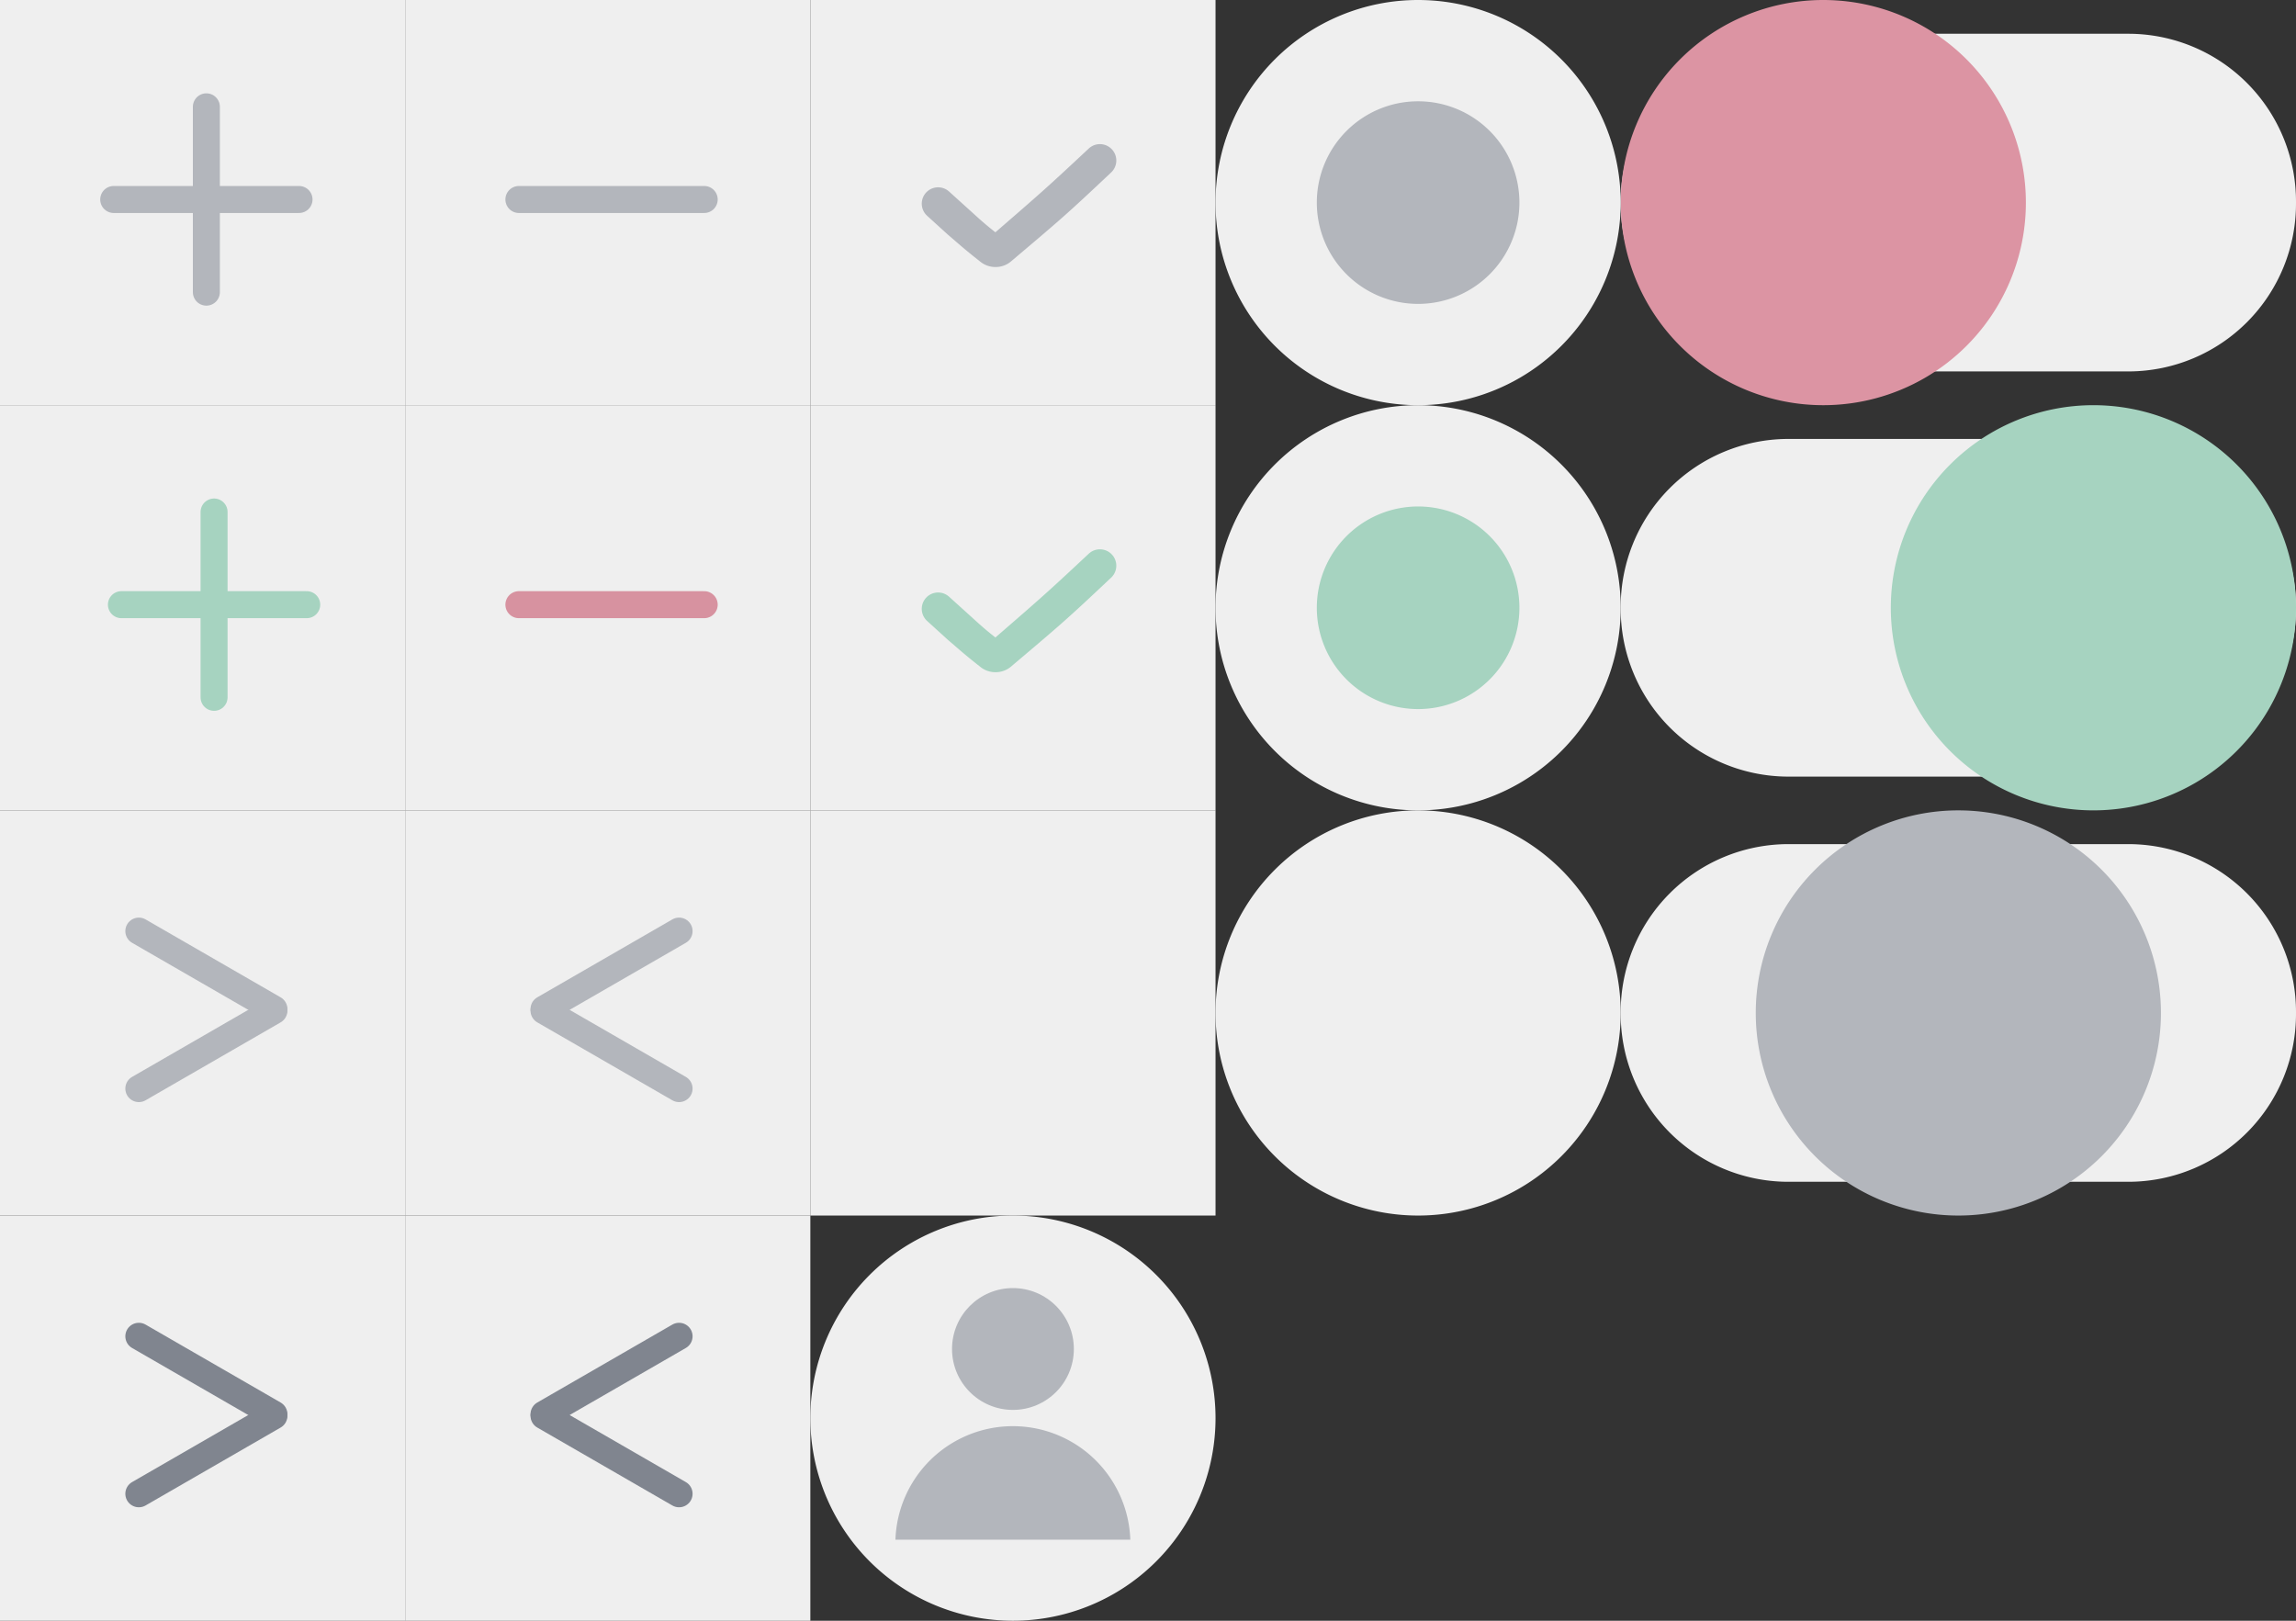 <svg xmlns="http://www.w3.org/2000/svg" width="136" height="96" viewBox="0 0 170 120"><rect x="0" y="0" width="170" height="120" fill="#333333" stroke="none"/><title>icons</title><path d="M132.33,2.5h25.34A12.42,12.42,0,0,1,170,15h0a12.42,12.42,0,0,1-12.33,12.5H132.33A12.42,12.42,0,0,1,120,15h0A12.42,12.42,0,0,1,132.33,2.5Z" fill="#efefef"/><path d="M135,0h0a15,15,0,0,1,15,15h0a15,15,0,0,1-15,15h0a15,15,0,0,1-15-15h0A15,15,0,0,1,135,0Z" fill="#dc94a3"/><path d="M132.33,32.5h25.34A12.42,12.42,0,0,1,170,45h0a12.42,12.42,0,0,1-12.33,12.5H132.33A12.42,12.42,0,0,1,120,45h0A12.42,12.42,0,0,1,132.33,32.5Z" fill="#efefef"/><path d="M155,60h0a15,15,0,0,1-15-15h0a15,15,0,0,1,15-15h0a15,15,0,0,1,15,15h0A15,15,0,0,1,155,60Z" fill="#a6d3c0"/><path d="M105,60h0a15,15,0,0,1,15,15h0a15,15,0,0,1-15,15h0A15,15,0,0,1,90,75h0A15,15,0,0,1,105,60Z" fill="#efefef"/><path d="M105,30h0a15,15,0,0,1,15,15h0a15,15,0,0,1-15,15h0A15,15,0,0,1,90,45h0A15,15,0,0,1,105,30Z" fill="#efefef"/><path d="M105,37.5h0a7.5,7.5,0,0,1,7.5,7.5h0a7.5,7.5,0,0,1-7.5,7.5h0A7.5,7.5,0,0,1,97.5,45h0A7.5,7.5,0,0,1,105,37.5Z" fill="#a6d3c0"/><path d="M105,0h0a15,15,0,0,1,15,15h0a15,15,0,0,1-15,15h0A15,15,0,0,1,90,15h0A15,15,0,0,1,105,0Z" fill="#efefef"/><path d="M105,7.5h0a7.5,7.5,0,0,1,7.5,7.5h0a7.5,7.5,0,0,1-7.5,7.5h0A7.5,7.5,0,0,1,97.5,15h0A7.5,7.5,0,0,1,105,7.5Z" fill="#b3b6bc"/><rect x="60" width="30" height="30" fill="#efefef"/><path d="M73.7,19.77a1.77,1.77,0,0,1-1.11-.39c-1.27-1-1.53-1.26-2.4-2l-1.54-1.4a1.21,1.21,0,0,1,1.62-1.8l1.56,1.41c0.74,0.67,1,.92,1.87,1.61C77,14.34,77.47,13.94,80.61,11a1.21,1.21,0,0,1,1.66,1.77c-3.31,3.12-3.68,3.43-7.43,6.6A1.75,1.75,0,0,1,73.7,19.77Z" fill="#b3b6bc"/><rect x="60" y="30" width="30" height="30" fill="#efefef"/><path d="M73.7,49.77a1.77,1.77,0,0,1-1.11-.39c-1.27-1-1.53-1.26-2.4-2l-1.54-1.4a1.21,1.21,0,0,1,1.62-1.8l1.56,1.41c0.74,0.67,1,.92,1.87,1.61C77,44.34,77.47,43.94,80.61,41a1.21,1.21,0,0,1,1.66,1.77h0c-3.31,3.12-3.68,3.43-7.43,6.6A1.75,1.75,0,0,1,73.7,49.77Z" fill="#a6d3c0"/><rect x="60" y="60" width="30" height="30" fill="#efefef"/><rect x="30" y="30" width="30" height="30" fill="#efefef"/><line x1="38.42" y1="44.77" x2="52.14" y2="44.77" fill="none" stroke="#d792a0" stroke-linecap="round" stroke-miterlimit="10" stroke-width="2"/><rect y="30" width="30" height="30" fill="#efefef"/><line x1="15.85" y1="51.63" x2="15.85" y2="37.91" fill="none" stroke="#a6d3c0" stroke-linecap="round" stroke-miterlimit="10" stroke-width="2"/><line x1="8.99" y1="44.77" x2="22.71" y2="44.77" fill="none" stroke="#a6d3c0" stroke-linecap="round" stroke-miterlimit="10" stroke-width="2"/><rect x="30" width="30" height="30" fill="#efefef"/><line x1="38.42" y1="14.77" x2="52.14" y2="14.77" fill="none" stroke="#b3b6bc" stroke-linecap="round" stroke-miterlimit="10" stroke-width="2"/><rect width="30" height="30" fill="#efefef"/><line x1="15.28" y1="21.63" x2="15.28" y2="7.91" fill="none" stroke="#b3b6bc" stroke-linecap="round" stroke-miterlimit="10" stroke-width="2"/><line x1="8.42" y1="14.77" x2="22.14" y2="14.77" fill="none" stroke="#b3b6bc" stroke-linecap="round" stroke-miterlimit="10" stroke-width="2"/><rect x="30" y="60" width="30" height="30" fill="#efefef"/><line x1="50.28" y1="68.94" x2="40.28" y2="74.71" fill="none" stroke="#b3b6bc" stroke-linecap="round" stroke-miterlimit="10" stroke-width="2"/><line x1="50.28" y1="80.6" x2="40.28" y2="74.83" fill="none" stroke="#b3b6bc" stroke-linecap="round" stroke-miterlimit="10" stroke-width="2"/><rect x="0.5" y="60.5" width="29" height="29" fill="#efefef"/><path d="M29,61V89H1V61H29m1-1H0V90H30V60h0Z" fill="#efefef"/><line x1="10.28" y1="80.6" x2="20.28" y2="74.83" fill="none" stroke="#b3b6bc" stroke-linecap="round" stroke-miterlimit="10" stroke-width="2"/><line x1="10.28" y1="68.94" x2="20.28" y2="74.71" fill="none" stroke="#b3b6bc" stroke-linecap="round" stroke-miterlimit="10" stroke-width="2"/><polyline points="30 120 30 90 60 90 60 120" fill="#efefef"/><line x1="50.28" y1="98.94" x2="40.28" y2="104.71" fill="none" stroke="#80858f" stroke-linecap="round" stroke-miterlimit="10" stroke-width="2"/><line x1="50.28" y1="110.6" x2="40.28" y2="104.83" fill="none" stroke="#80858f" stroke-linecap="round" stroke-miterlimit="10" stroke-width="2"/><polyline points="0 120 0 90 30 90 30 120" fill="#efefef"/><line x1="10.28" y1="110.6" x2="20.28" y2="104.83" fill="none" stroke="#80858f" stroke-linecap="round" stroke-miterlimit="10" stroke-width="2"/><line x1="10.28" y1="98.94" x2="20.28" y2="104.71" fill="none" stroke="#80858f" stroke-linecap="round" stroke-miterlimit="10" stroke-width="2"/><path d="M75,90h0a15,15,0,0,1,15,15h0a15,15,0,0,1-15,15h0a15,15,0,0,1-15-15h0A15,15,0,0,1,75,90Z" fill="#efefef"/><circle cx="75" cy="99.88" r="4.51" fill="#b3b6bc"/><path d="M66.3,114a8.7,8.7,0,0,1,17.39,0H66.3Z" fill="#b3b6bc"/><path d="M132.33,62.5h25.34A12.42,12.42,0,0,1,170,75h0a12.42,12.42,0,0,1-12.33,12.5H132.33A12.42,12.42,0,0,1,120,75h0A12.42,12.42,0,0,1,132.33,62.5Z" fill="#efefef"/><path d="M145,90h0a15,15,0,0,1-15-15h0a15,15,0,0,1,15-15h0a15,15,0,0,1,15,15h0A15,15,0,0,1,145,90Z" fill="#b3b6bc"/></svg>